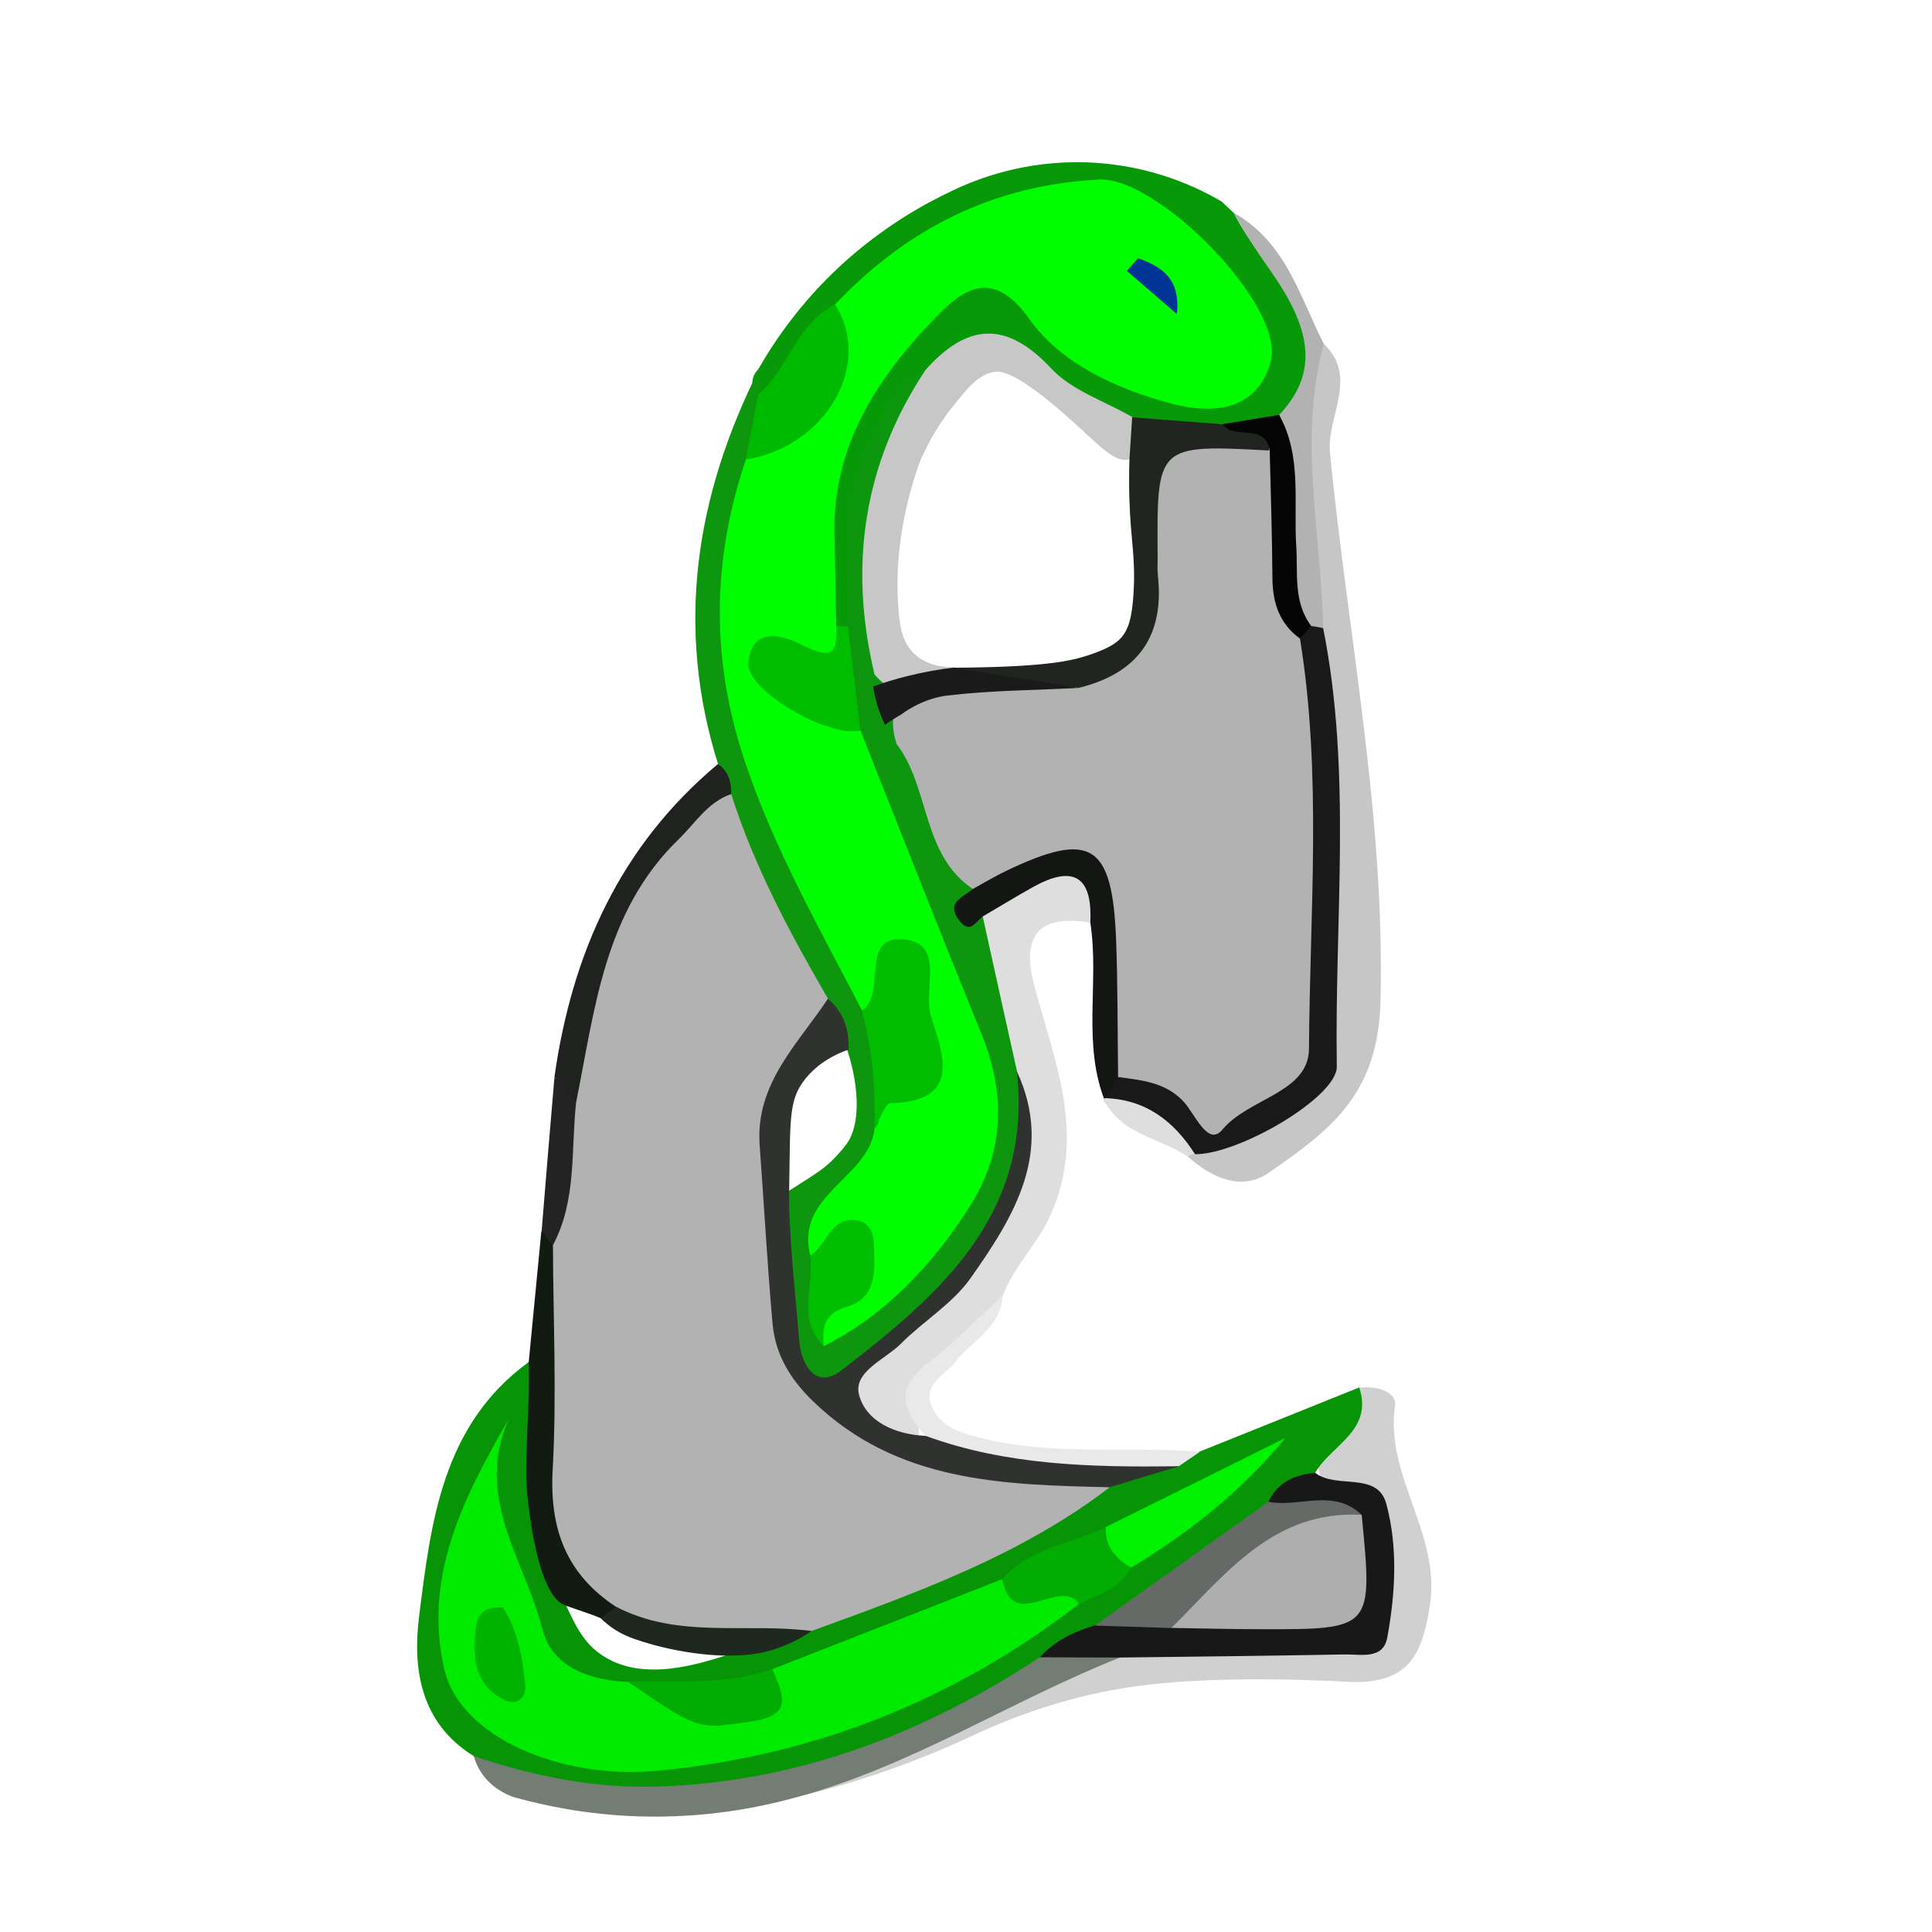 <?xml version="1.0" encoding="utf-8"?>
<!-- Generator: Adobe Illustrator 24.2.0, SVG Export Plug-In . SVG Version: 6.00 Build 0)  -->
<svg version="1.1" id="Layer_1" xmlns="http://www.w3.org/2000/svg" xmlns:xlink="http://www.w3.org/1999/xlink" x="0px" y="0px"
	 viewBox="0 0 150 150" style="enable-background:new 0 0 150 150;" xml:space="preserve">
<style type="text/css">
	.st0{fill:#D0D0D0;}
	.st1{fill:#737D73;}
	.st2{fill:#079407;}
	.st3{fill:#079907;}
	.st4{fill:#C5C6C5;}
	.st5{fill:#DDDEDD;}
	.st6{fill:#141614;}
	.st7{fill:#B2B2B2;}
	.st8{fill:#E9E9E9;}
	.st9{fill:#0E960E;}
	.st10{fill:#121B12;}
	.st11{fill:#202220;}
	.st12{fill:#232323;}
	.st13{fill:#181818;}
	.st14{fill:#01EB01;}
	.st15{fill:#303230;}
	.st16{fill:#666A66;}
	.st17{fill:#00F200;}
	.st18{fill:#03AC03;}
	.st19{fill:#1F281F;}
	.st20{fill:#00FD00;}
	.st21{fill:#C7C7C7;}
	.st22{fill:#202520;}
	.st23{fill:#00BA00;}
	.st24{fill:#00BD00;}
	.st25{fill:#030403;}
	.st26{fill:#191919;}
	.st27{fill:#00BE00;}
	.st28{fill:#191A19;}
	.st29{fill:#AEAEAE;}
	.st30{fill:#00B300;}
	.st31{fill:#003495;}
</style>
<g>
	<path class="st0" d="M105.52,107.75c1.28-0.2,2.95,0.3,2.79,1.37c-0.81,5.48,3.55,9.88,2.71,15.5c-0.61,4.07-1.81,6.06-6.07,5.97
		c0,0,0,0,0,0c-10.4-0.58-15.92,0.23-15.92,0.23c-3.26,0.37-8.19,1.35-14.2,4.25c-2.58,1.17-5.49,2.31-8.71,3.3
		c-1.47,0.45-2.89,0.83-4.26,1.16c-0.07-0.26-0.11-0.65,0.06-1.02c0.12-0.29,0.36-0.51,0.7-0.59c8.79-2.16,16.01-8.05,24.72-10.37
		c4.46-0.7,8.97-0.13,13.44-0.41c1.96-0.12,5.04,1.08,5.37-1.97c0.32-2.99,1.95-6.77-2.17-8.86c-0.44-0.23-0.79-0.6-1.14-0.96
		C101.03,111.86,104.27,110.15,105.52,107.75z"/>
	<path class="st1" d="M86.93,128.7c-8.46,3.36-16.19,8.43-25.07,10.83c-2.98,0.83-7.24,1.66-12.36,1.49
		c-3.84-0.13-7.1-0.79-9.61-1.49c-0.52-0.18-1.74-0.69-2.55-1.95c-0.29-0.44-0.45-0.87-0.56-1.23c3.2-1.49,6.05,0.78,9.13,0.93
		c10.56,0.52,20.31-1.79,29.47-6.98c1.86-1.05,3.63-2.33,5.76-2.86C83.21,127.24,85.32,126.82,86.93,128.7z"/>
	<path class="st2" d="M80.74,128.67c-8.92,5.85-18.52,9.6-29.34,10.03c-5.09,0.2-9.88-0.76-14.62-2.36
		c-4.13-2.55-4.76-6.75-4.24-10.86c0.92-7.31,1.79-14.85,8.52-19.74c0.82,0.17,1.26,0.47,1.48,0.84c0.59,1.03-0.07,2.52-0.29,3.05
		c-1.88,4.39-0.06,11.16,1.48,14.53c0.92,2.02,1.58,3.47,3.18,4.46c3.14,1.95,7.32,0.6,9.93-0.25c2.72-0.88,4.55-1.98,5.79-2.71
		c3.26-1.92,13.84-4.59,22.68-10.64c1.8-1.23,3.89-1.4,5.96-1.69c0.63-0.24,1.26-0.49,1.92-0.65c4.11-1.65,8.23-3.3,12.34-4.96
		c1.11,3.36-2.17,4.46-3.41,6.61c-0.65,1.48-2.21,2.02-3.24,3.11c-4.55,3.3-8.96,6.77-13.77,9.7
		C83.71,127.83,82,127.58,80.74,128.67z"/>
	<path class="st3" d="M73.93,14.81c1.78-0.86,5.55-2.39,10.53-2.2c5.02,0.19,8.68,2.03,10.39,3.04c0.31,0.29,0.63,0.59,0.94,0.88
		c1.4,2.77,3.66,4.99,4.87,7.9c1.28,3.1,1.58,5.98-0.86,8.66c-1.48,0.94-3.16,0.86-4.81,0.9c-2.11-0.05-4.23,0.1-6.31-0.35
		c-2.63-0.89-5.38-1.89-7.32-3.78c-3.28-3.19-6.09-3.11-9.1,0.08c-3.56,3.14-4.83,7.25-5.1,11.81c-0.13,2.26,0.39,4.61-0.92,6.71
		c-0.38,0.38-0.84,0.51-1.37,0.37c-3.58-8.51,0.86-21.93,8.69-26.34c2.46-1.38,4.57-1.53,6.65,0.82c2.82,3.18,6.48,5.18,10.47,6.52
		c1.95,0.65,4.08,0.72,5.56-1.01c1.65-1.93,0.35-3.79-0.67-5.48c-4.76-7.88-12.87-9.91-21.32-5.32c-3.08,1.68-5.74,3.96-8.48,6.12
		c-2.94,1.57-3.15,6.11-7.12,6.56c-0.3-0.72-0.39-1.41,0.22-2.03c1.24-2.17,3.28-5.19,6.48-8.13
		C68.53,17.64,71.67,15.87,73.93,14.81z"/>
	<path class="st4" d="M102.78,26.7c2.73,2.62,0.2,5.63,0.48,8.46c1.39,14.18,4.28,28.16,3.92,42.62
		c-0.18,7.32-4.08,10.07-8.64,13.25c-2.13,1.49-4.46,0.43-6.34-1.25c0.28-0.51,0.69-0.9,1.2-1.17c8.11-3.26,9.13-4.58,9-13.02
		c-0.14-9.07,0.78-18.18-0.96-27.19c0.27-3.33-0.7-6.53-0.94-9.8C100.21,34.47,100.62,30.4,102.78,26.7z"/>
	<path class="st5" d="M84.65,71.63c-4.12-0.68-5.37,1.12-4.33,4.97c1.56,5.81,4.02,11.47,1.26,17.7c-1.02,2.29-2.84,3.98-3.72,6.28
		c-0.7,0.88-1.25,1.93-2.17,2.59c-3.03,2.19-4.75,4.98-4.28,8.85c-2.69,0.39-4.76-0.81-5.52-3.21c-0.87-2.74,1.58-4.2,3.36-5.55
		c6.72-5.08,10.96-11.12,8.53-20.06c-0.91-4.17-3.2-8.18-1.51-12.66c1-1.63,2.57-2.52,4.29-3.11
		C83.97,66.27,85.22,67.59,84.65,71.63z"/>
	<path class="st6" d="M84.65,71.63c0.19-3.7-1.41-4.47-4.5-2.73c-1.3,0.73-2.58,1.51-3.86,2.26c-0.08,0.88-0.31,1.75-1.44,1.42
		c-1.07-0.32-1.63-1.23-1.4-2.32c0.29-1.4,1.47-2.15,2.54-2.96c0.41-0.29,0.81-0.57,1.26-0.78c7.23-3.45,10.4-1.59,10.89,6.51
		c0.19,3.12,0.2,6.26-0.1,9.39c-0.17,1.12-0.54,2.14-1.43,2.91c-0.24,0.12-0.49,0.24-0.74,0.36C83.96,81.12,85.38,76.28,84.65,71.63
		z"/>
	<path class="st7" d="M102.78,26.7c-2.01,7.35-0.19,14.71-0.05,22.07c-0.61,0.2-1.16,0.11-1.66-0.29
		c-2.8-5.18-1.53-10.81-1.76-16.27c1.53-1.59,1.89-3.02,1.99-3.79c0.42-3.01-1.67-5.99-2.99-7.87c-0.18-0.26-0.83-1.17-1.63-2.48
		c-0.4-0.66-0.71-1.21-0.89-1.54C99.81,18.76,100.9,23,102.78,26.7z"/>
	<path class="st8" d="M71.85,111.47c-1.79-1.95-2.37-3.73,0.19-5.66c2.07-1.56,3.88-3.47,5.81-5.23c-0.12,2.47-2.33,3.46-3.62,5.1
		c-0.85,1.09-2.71,1.79-1.84,3.63c0.67,1.41,2.04,1.89,3.58,2.29c5.68,1.47,11.48,0.67,17.2,1.11c-0.55,0.37-1.09,0.75-1.64,1.12
		c-5.24,0.55-10.45,1.97-15.75,0.18C74.21,113.48,72.48,113.38,71.85,111.47z"/>
	<path class="st5" d="M92.2,89.79c-2.08-1.42-4.93-1.66-6.34-4.12l-0.19-0.18l0.1-0.24c4.87-0.82,5.94-0.16,7.01,4.35
		C92.57,89.61,92.38,89.67,92.2,89.79z"/>
	<path class="st9" d="M75.53,69.03c-0.8,0.64-2.14,1.06-1.02,2.48c0.82,1.04,1.25,0.03,1.79-0.35c0.88,4.01,1.77,8.01,2.66,12.01
		c1.56,8.48-1.97,14.82-8.49,19.78c-1.33,1.01-2.51,2.15-3.75,3.23c-2.72,2.35-4.92,1.88-5.71-1.67c-0.98-4.45-3.17-9.35-1.02-11.26
		c0.19-0.17,0.11-0.04,2.67-1.69c0.75-0.49,1.27-0.82,1.87-1.39c0,0,0.75-0.71,1.27-1.46c0.94-1.37,0.97-4.13-0.01-7.16
		c-1.18-1.62-2.11-2.98-2.73-3.91c-6.49-9.73-6.93-13.88-7.24-15.45c-0.19-0.94,0.05-1.89-0.06-2.83
		c-3.35-10.66-1.77-20.82,3.14-30.63c0,0.66,0,1.31,0,1.97c1.53,1.72,0.43,3.57,0.27,5.37c-3.78,10.75-1.67,20.87,3.25,30.72
		c1.92,3.85,4,7.64,5.64,11.63c1.07,2.81,1.29,5.72,1.06,8.69c-0.18,2.26-1.43,3.98-2.95,5.5c-1.36,1.36-2.09,2.9-1.98,4.82
		c0.23,1.69-0.82,3.58,0.86,5c3.42-1.94,5.84-4.92,8.17-7.9c3.5-4.47,3.59-9.4,1.6-14.59c-2.38-6.2-5.21-12.22-7.55-18.43
		c-0.64-1.71-1.42-3.37-1.74-5.19c-0.33-2.55-1.71-5.16,0.33-7.6c0.04-5.28-0.61-10.64,2.23-15.53c1-1.71,1.68-3.65,3.78-4.39
		c1.04,1.3,0.37,2.56-0.31,3.63c-3.92,6.11-3.92,12.67-2.45,19.44c0.01,1.96,0.49,3.77,1.63,5.39
		C72.49,61.07,74.09,65.02,75.53,69.03z"/>
	<path class="st10" d="M43.89,124.65c-2.42-0.84-3-9.21-3-9.21c-0.13-3.2,0.27-6.48,0.16-9.69c0.33-3.38,0.65-6.77,0.98-10.15
		c1.07-0.11,1.44,0.65,1.79,1.44c0.89,4.75,0.51,9.57,0.38,14.34c-0.13,4.66,0.68,8.85,3.77,12.44c0.33,0.87,0.15,1.6-0.63,2.14
		c-0.16-0.08-0.39-0.19-0.67-0.31c-0.49-0.21-0.86-0.34-1.27-0.48C44.54,124.88,43.92,124.66,43.89,124.65z"/>
	<path class="st11" d="M55.74,59.32c0.83,0.56,1.04,1.4,1.03,2.33c-0.68,1.13-1.06,2.46-2.1,3.36c-4.79,4.18-6.75,9.73-7.66,15.8
		c-0.25,1.64-0.63,3.27-1.72,4.62c-2.17,1.12-1.59-1.11-2.24-1.84C44.41,74.01,48.15,65.66,55.74,59.32z"/>
	<path class="st12" d="M43.05,83.6c0.56,0.66,1.12,1.32,1.69,1.98c1.81,4.27,1.14,8.35-1.8,11.09c-0.3-0.35-0.59-0.71-0.89-1.06
		C42.37,91.61,42.71,87.6,43.05,83.6z"/>
	<path class="st13" d="M80.74,128.67c1.15-1.3,2.65-1.98,4.26-2.48c1.93-0.17,3.69-1.21,5.67-1.07c2.79,0.07,5.6,0.07,8.4,0
		c5.04-0.11,5.42-0.61,4.82-5.94c-1.19-2.17-4.09-0.74-5.41-2.59c0.73-1.53,2.05-2.1,3.63-2.24c1.66,1.29,4.83-0.14,5.52,2.4
		c0.91,3.36,0.71,6.94,0.08,10.38c-0.32,1.76-2.09,1.29-3.34,1.32c-5.81,0.11-11.63,0.17-17.44,0.24
		C84.87,128.69,82.8,128.68,80.74,128.67z"/>
	<path class="st7" d="M42.93,96.67c1.86-3.49,1.39-7.36,1.8-11.09c1.47-7.27,2.18-14.82,7.96-20.42c1.29-1.25,2.25-2.88,4.08-3.51
		c1.79,5.63,4.56,10.8,7.51,15.88c0.23,1.19,0.18,2.34-0.62,3.32c-6.08,7.43-3.92,15.91-2.12,23.82c0.97,4.27,5.82,6.42,10.16,8.05
		c4.69,1.75,9.79,1.11,14.46,2.75c-6.94,5.32-15.06,8.21-23.15,11.16c-2.88,0.87-5.87,0.93-8.83,1.14
		c-2.61,0.18-4.95-0.52-6.36-3.02c-3.85-2.54-5.17-6.05-4.91-10.66C43.23,108.3,42.95,102.48,42.93,96.67z"/>
	<path class="st14" d="M83.77,124.53c-9.67,7.46-20.54,11.79-32.72,12.95c-7.53,0.72-15.32-2.63-16.54-7.83
		c-1.69-7.2,1.45-13.34,4.99-19.48c-2.73,6.1,1.27,11.01,2.6,16.28c0.77,3.04,3.7,4,6.72,4.14c0.79,0.76,1.93,0.22,2.77,0.74
		c4.19,2.56,5.58,2.27,8.36-1.73c5.95-2.33,11.9-4.66,17.86-6.99C79.53,124.08,82.65,121.2,83.77,124.53z"/>
	<path class="st15" d="M86.16,115.47c-8.29-0.19-16.55-0.36-23.08-6.72c-1.76-1.71-2.89-3.63-3.1-5.99c-0.41-4.61-0.66-9.23-1-13.84
		c-0.35-4.78,2.96-7.85,5.3-11.38c1.21,1.04,1.67,2.39,1.6,3.95c-0.95,0.33-2.32,0.98-3.36,2.28c-1.32,1.65-1.15,3.13-1.25,8.63
		c-0.06,2.9,0.41,7.43,0.8,11.84c0.12,1.37,1.1,3.83,3.28,2.14c7.62-5.87,14.84-12.09,13.6-23.2c2.9,6.25-0.22,11.27-3.59,16.05
		c-1.4,1.99-3.67,3.34-5.42,5.1c-1.24,1.24-3.72,2.17-3.24,3.98c0.56,2.08,2.83,3.07,5.16,3.17c6.38,2.33,13.02,2.44,19.69,2.36
		C89.75,114.37,87.95,114.92,86.16,115.47z"/>
	<path class="st16" d="M98.48,116.6c2.39,0.47,5.07-1.09,7.24,1.02c-5.62,1.75-9.72,6.06-14.77,8.78c-1.98-0.06-3.96-0.13-5.94-0.19
		C89.5,123,93.99,119.8,98.48,116.6z"/>
	<path class="st17" d="M85.85,118.56c4.65-2.31,9.3-4.61,13.95-6.92c-3.44,4.18-7.51,7.36-11.97,10.06
		C85.67,121.6,84.78,120.7,85.85,118.56z"/>
	<path class="st18" d="M59.96,129.59c0.77,1.89,1.79,3.59-1.68,4.07c-3.94,0.55-3.9,0.84-9.46-3.07
		C52.55,130.42,56.33,130.9,59.96,129.59z"/>
	<path class="st18" d="M85.85,118.56c-0.06,1.5,0.74,2.46,1.98,3.14c-0.85,1.66-2.55,2.11-4.06,2.82c-1.51-2.12-5.14,2.33-5.96-1.92
		C79.95,120.18,83.16,119.88,85.85,118.56z"/>
	<path class="st19" d="M47.82,124.74c4.83,2.53,10.13,1.23,15.19,1.89c-0.68,0.47-1.74,1.09-3.14,1.5c-1.29,0.37-2.29,0.4-3.46,0.41
		c0,0-3.29,0.05-7.15-1.29c-0.45-0.16-0.94-0.36-1.48-0.7c-0.49-0.31-0.86-0.64-1.11-0.88C47.06,125.35,47.44,125.05,47.82,124.74z"
		/>
	<path class="st20" d="M66.8,56.71c3.11,7.81,6.16,15.64,9.35,23.42c1.96,4.77,1.87,9.31-0.94,13.67
		c-2.88,4.47-6.43,8.26-11.25,10.71c-1.25-1.73-0.41-2.96,0.91-4.15c0.82-0.74,1.94-1.64,1.12-2.84c-0.81-1.17-2.04,0.7-3.08-0.05
		c-1.21-4.74,4.54-5.95,4.99-9.85c0.78-0.79,0.01-2.33,0.8-2.73c4.91-2.53,1.93-6.11,1.74-9.42c-2.13,0.22-1.07,3.51-3.51,2.99
		c-3.28-6.34-6.82-12.53-9.11-19.37c-2.64-7.88-2.55-15.62,0.09-23.42c1.19-1.98,3.65-2.36,5.05-4.36c1.72-2.47,2.03-4.93,1.88-7.68
		c5.58-5.88,12.29-9.28,20.51-9.69c4.56-0.22,14.51,9.88,13.3,14.16c-1.11,3.93-4.68,4.05-7.8,3.21c-4.18-1.14-8.46-3.06-10.94-6.55
		c-2.79-3.93-5.1-2.35-7.15-0.24c-4.58,4.7-8.16,10.05-7.97,17.08c0.06,2.32,0.09,4.65,0.13,6.98c1.71,5.41-2.55,2.17-4.48,2.98
		C61.57,54.58,64.1,55.73,66.8,56.71z"/>
	<path class="st21" d="M67.9,52.37c-2.02-8.44-0.88-16.34,3.95-23.64c3.21-3.6,6.24-3.9,9.77-0.12c1.6,1.72,4.17,2.54,6.29,3.77
		c0.61,0.88,0.87,1.82,0.4,2.85c-0.11,0.12-0.31,0.32-0.61,0.42c-1.34,0.44-2.83-1.71-6.11-4.39c-3.05-2.49-3.99-2.44-4.37-2.39
		c-1.25,0.18-2.09,1.24-3.35,2.82c-1.32,1.66-1.99,3.19-2.31,3.81c0,0-2.49,5.87-1.74,12.45c0.1,0.86,0.28,1.94,1.12,2.77
		c1.04,1.02,2.5,1.09,3.15,1.08c0.02,0.11,0.06,0.51-0.18,0.91c-0.2,0.33-0.48,0.48-0.59,0.54C71.34,54.05,69.45,54.19,67.9,52.37z"
		/>
	<path class="st22" d="M87.69,35.67c0.07-1.09,0.14-2.18,0.21-3.27c2.34,0.18,4.68,0.36,7.02,0.54c1.01,1.05,4.13-1.39,3.6,2.19
		c-1,0.66-2.15,0.86-3.3,0.87c-2.98,0.04-4.03,1.7-3.99,4.45c0.03,1.65,0.03,3.3-0.06,4.95c-0.31,5.36-1.99,7.34-7.48,8.88
		c-3.3-0.88-7.05,0.9-10.04-1.74c0.22-0.19,0.37-0.42,0.45-0.7c0.24,0,0.64-0.01,1.13-0.01c5.97-0.09,7.88-0.5,9.28-0.96
		c1.81-0.59,2.33-1.11,2.59-1.42c0.46-0.56,0.78-1.31,0.91-3.42c0.13-2.17-0.09-3.55-0.22-5.3C87.7,39.52,87.62,37.79,87.69,35.67z"
		/>
	<path class="st23" d="M64.83,23.64c2.99,4.64-0.7,11.05-6.94,12.04c0.33-1.67,0.66-3.35,0.98-5.02
		C61.22,28.62,61.83,25.12,64.83,23.64z"/>
	<path class="st24" d="M66.8,56.71c-2.45,0.62-8.88-3.1-8.7-5.24c0.25-2.89,2.7-2.14,4.06-1.46c2.01,1.01,2.92,1.18,2.77-1.43
		c0.3,0.03,0.61,0.05,0.91,0.08C66.16,51.34,66.48,54.03,66.8,56.71z"/>
	<path class="st25" d="M98.58,34.98c-0.36-2.21-2.77-0.77-3.65-2.05c1.46-0.24,2.93-0.48,4.38-0.72c1.79,3.21,1.11,6.76,1.33,10.18
		c0.14,2.13-0.25,4.34,1.17,6.22c0.2,1.35-0.68,1.38-1.63,1.32C95.81,45.36,96.95,40.2,98.58,34.98z"/>
	<path class="st26" d="M100.93,49.58c0.29-0.32,0.59-0.65,0.88-0.97c0.31,0.03,0.62,0.09,0.92,0.16
		c2.25,11.28,0.87,22.68,1.06,34.03c0.04,2.38-7.65,6.86-11.01,6.81c-1.64-2.57-3.83-4.26-7.01-4.35c0.34-0.54,0.69-1.09,1.03-1.63
		c1.56-1.35,3.04-0.68,4.58,0.09c4.84,2.42,8.83-0.1,8.98-5.94c0.2-7.78,0.08-15.58,0.04-23.37
		C100.41,52.79,99.88,51.1,100.93,49.58z"/>
	<path class="st7" d="M100.93,49.58c1.72,10.58,0.76,21.23,0.7,31.84c-0.02,3.43-4.68,3.82-6.73,6.29c-1.14,1.38-2.14-1.3-3.07-2.25
		c-1.41-1.45-3.21-1.59-5.02-1.84c-0.05-3.58-0.02-7.17-0.16-10.75c-0.3-7.38-1.98-8.39-8.54-5.25c-0.88,0.42-1.72,0.93-2.58,1.4
		c-3.99-2.69-3.31-7.84-5.92-11.26c-0.85-2.69,0.29-4.01,2.95-4.34c3.74-0.46,7.48-0.46,11.22-0.02c4.55-1.13,6.63-3.99,6.12-8.69
		c-0.05-0.49-0.02-0.99-0.02-1.49c-0.07-8.71-0.07-8.71,8.7-8.24c0.08,3.29,0.19,6.58,0.21,9.87
		C98.8,46.78,99.32,48.41,100.93,49.58z"/>
	<path class="st24" d="M66.91,78.47c2.02-1.37-0.31-5.97,3.4-5.52c3.04,0.37,1.36,3.89,1.96,5.9c0.8,2.71,2.62,6.69-3.14,6.8
		c-0.42,0.01-0.82,1.29-1.23,1.98C67.98,84.53,67.73,81.47,66.91,78.47z"/>
	<path class="st27" d="M62.9,97.48c1.34-0.77,1.55-3.13,3.7-2.72c0.93,0.18,1.23,0.99,1.25,1.87c0.04,1.97,0.32,4.13-2.19,4.86
		c-1.67,0.49-1.85,1.62-1.71,3.03C61.86,102.43,63.22,99.83,62.9,97.48z"/>
	<path class="st28" d="M83.77,53.41c-3.41,0.18-6.84,0.19-10.22,0.59c-2.05,0.25-3.56,1.46-3.56,1.46c-0.55,0.31-0.98,0.6-1.28,0.81
		c-0.15-0.31-0.3-0.66-0.44-1.05c-0.25-0.71-0.4-1.37-0.48-1.92c0.8-0.29,1.69-0.57,2.66-0.81c1.32-0.33,2.55-0.54,3.64-0.66
		c1.54,0.25,3.09,0.5,4.64,0.75C80.42,52.85,82.1,53.13,83.77,53.41z"/>
	<path class="st29" d="M90.95,126.39c4.2-4.15,7.89-9.15,14.77-8.78c0.87,8.89,0.87,8.9-7.87,8.88
		C95.55,126.49,93.25,126.43,90.95,126.39z"/>
	<path class="st30" d="M39.04,124.8c1.13,1.7,1.54,3.85,1.74,6.03c0.08,0.88-0.55,1.63-1.55,1.18c-2.33-1.07-2.53-3.16-2.32-5.37
		C37.01,125.6,37.29,124.71,39.04,124.8z"/>
	<path class="st31" d="M88.36,20.05c1.81,0.64,3.31,1.57,3.01,4.33c-1.29-1.12-2.59-2.23-3.88-3.35
		C87.78,20.71,88.07,20.38,88.36,20.05z"/>
	<path class="st1" d="M39.89,139.53"/>
	<path class="st28" d="M73.81,57.66"/>
	<path class="st21" d="M72.74,50.04"/>
</g>
</svg>
